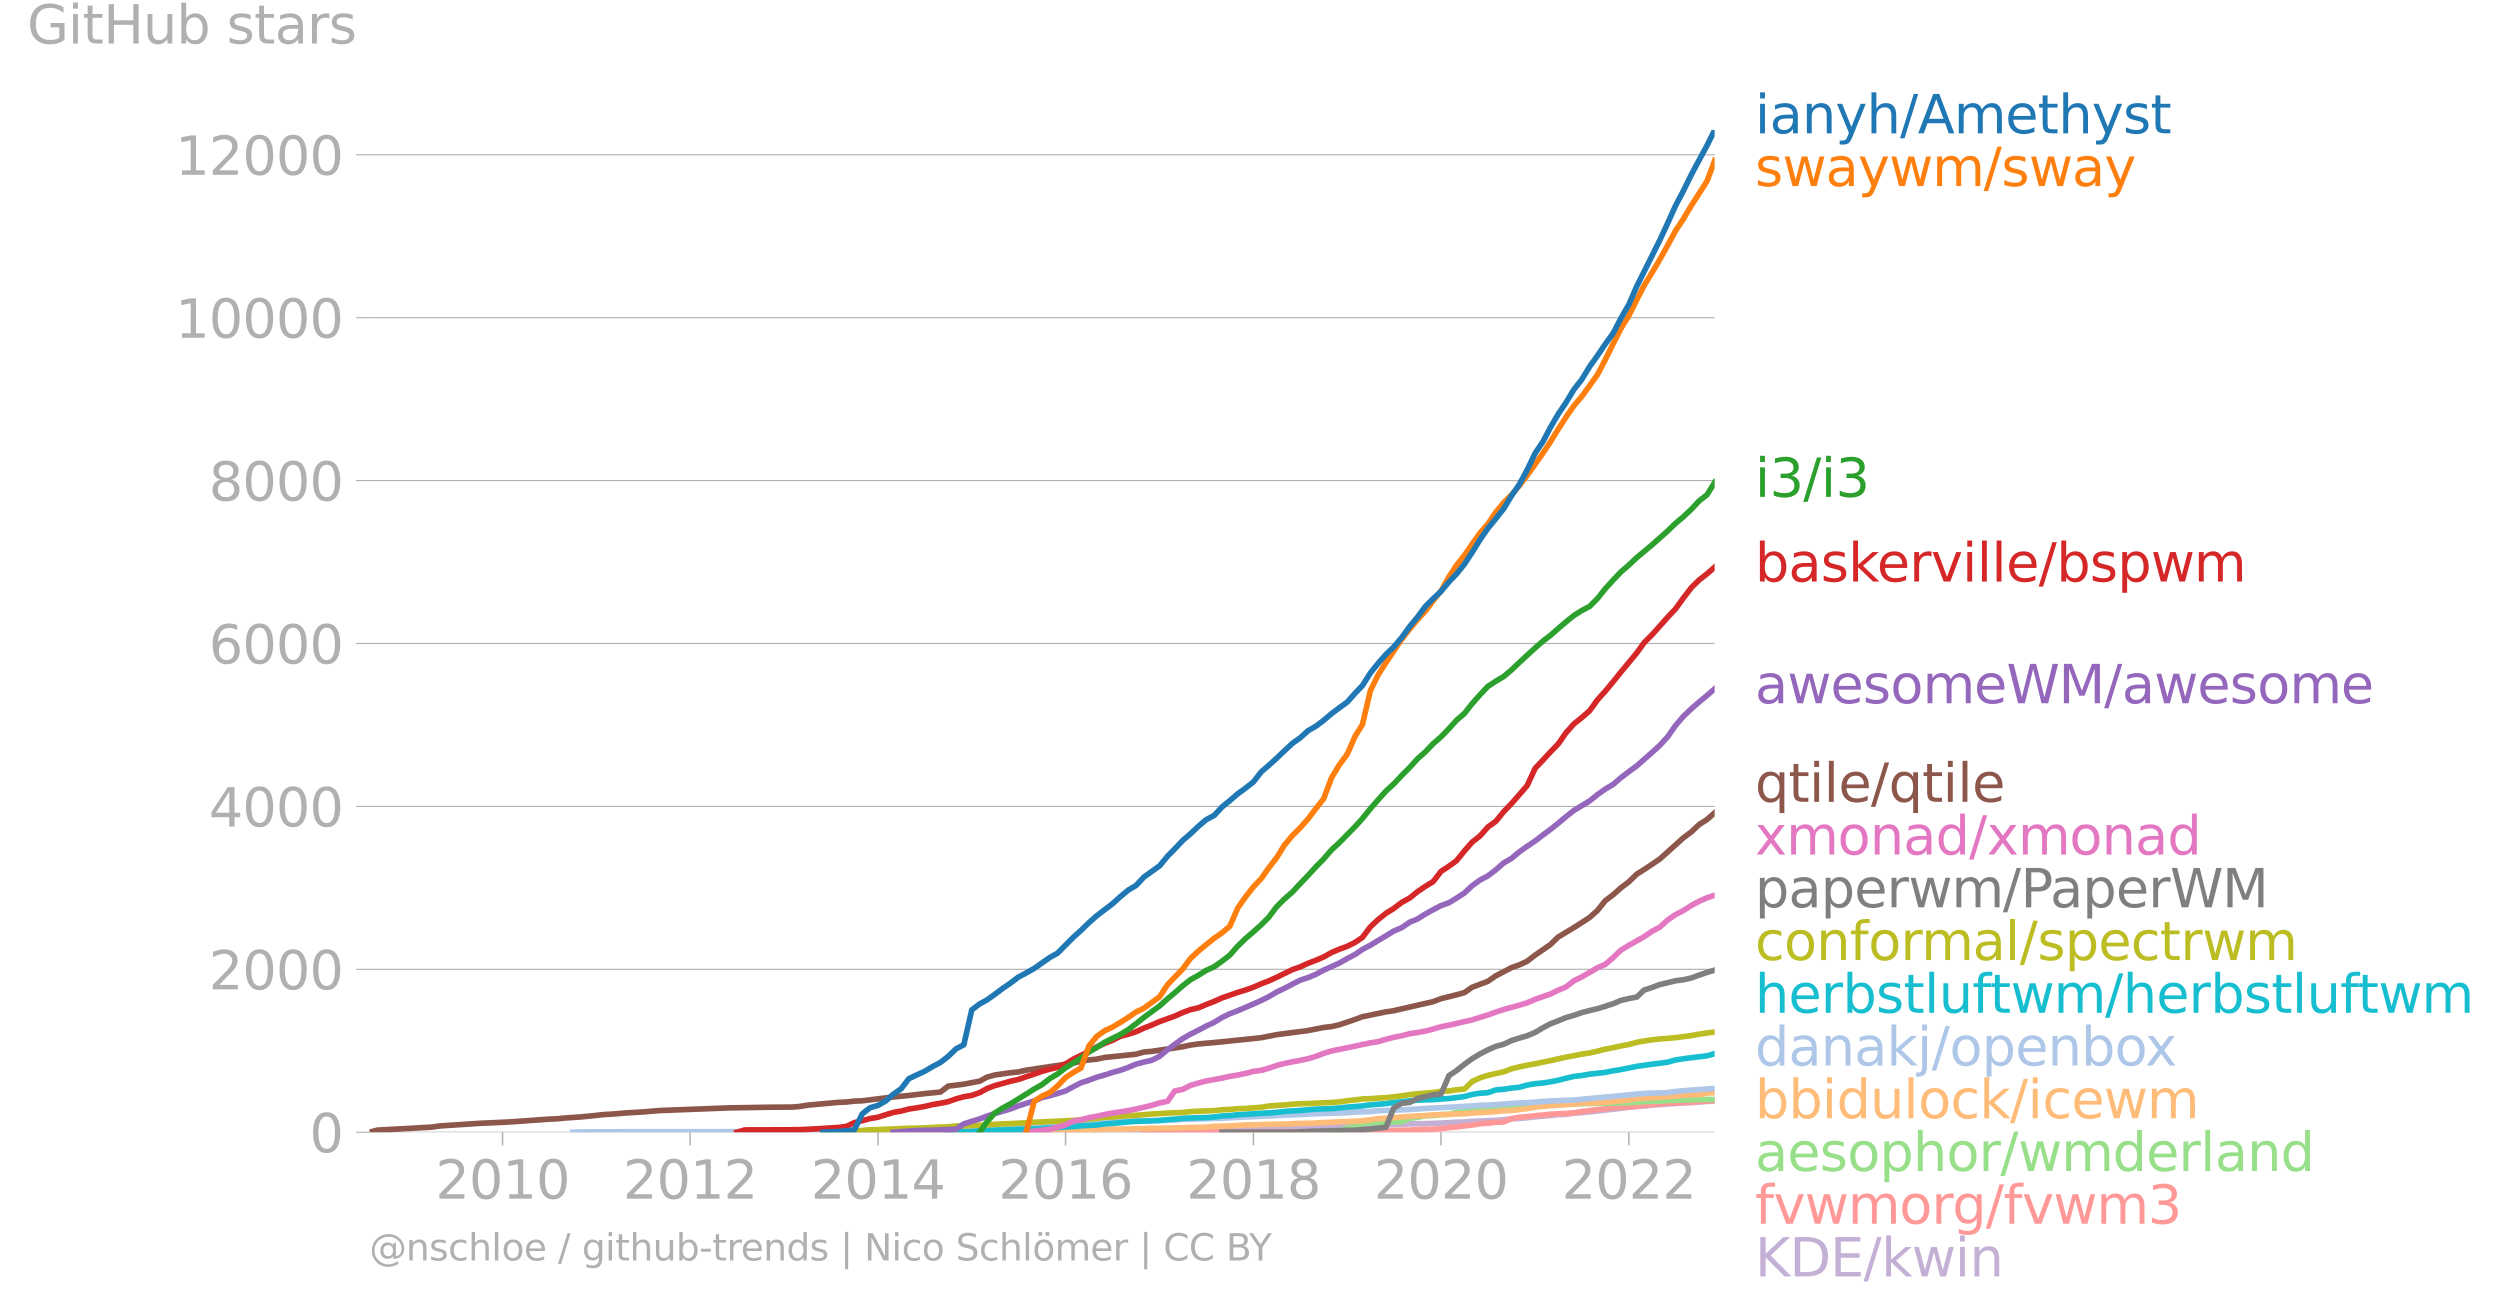 <svg xmlns="http://www.w3.org/2000/svg" xmlns:xlink="http://www.w3.org/1999/xlink" width="884.915" height="465.302" viewBox="0 0 663.686 348.976"><defs><style>*{stroke-linejoin:round;stroke-linecap:butt}</style></defs><g id="figure_1"><path id="patch_1" d="M0 348.976h663.686V0H0v348.976z" style="fill:none"/><g id="axes_1"><path id="patch_2" d="M98.073 300.58h357.12V34.47H98.073V300.58z" style="fill:none"/><g id="matplotlib.axis_1"><g id="xtick_1"><g id="line2d_1"><defs><path id="mfdb8345c68" d="M0 0v3.5" style="stroke:#b0b0b0;stroke-width:.4"/></defs><use xlink:href="#mfdb8345c68" x="133.41" y="300.581" style="fill:#b0b0b0;stroke:#b0b0b0;stroke-width:.4"/></g><g id="text_1" style="fill:#b0b0b0" transform="matrix(.14 0 0 -.14 115.595 318.219)"><defs><path id="DejaVuSans-32" d="M1228 531h2203V0H469v531q359 372 979 998 621 627 780 809 303 340 423 576 121 236 121 464 0 372-261 606-261 235-680 235-297 0-627-103-329-103-704-313v638q381 153 712 231 332 78 607 78 725 0 1156-363 431-362 431-968 0-288-108-546-107-257-392-607-78-91-497-524-418-433-1181-1211z" transform="scale(.016)"/><path id="DejaVuSans-30" d="M2034 4250q-487 0-733-480-245-479-245-1442 0-959 245-1439 246-480 733-480 491 0 736 480 246 480 246 1439 0 963-246 1442-245 480-736 480zm0 500q785 0 1199-621 414-620 414-1801 0-1178-414-1799Q2819-91 2034-91q-784 0-1198 620-414 621-414 1799 0 1181 414 1801 414 621 1198 621z" transform="scale(.016)"/><path id="DejaVuSans-31" d="M794 531h1031v3560L703 3866v575l1116 225h631V531h1031V0H794v531z" transform="scale(.016)"/></defs><use xlink:href="#DejaVuSans-32"/><use xlink:href="#DejaVuSans-30" x="63.623"/><use xlink:href="#DejaVuSans-31" x="127.246"/><use xlink:href="#DejaVuSans-30" x="190.869"/></g></g><g id="xtick_2"><use xlink:href="#mfdb8345c68" id="line2d_2" x="183.209" y="300.581" style="fill:#b0b0b0;stroke:#b0b0b0;stroke-width:.4"/><g id="text_2" style="fill:#b0b0b0" transform="matrix(.14 0 0 -.14 165.394 318.219)"><use xlink:href="#DejaVuSans-32"/><use xlink:href="#DejaVuSans-30" x="63.623"/><use xlink:href="#DejaVuSans-31" x="127.246"/><use xlink:href="#DejaVuSans-32" x="190.869"/></g></g><g id="xtick_3"><use xlink:href="#mfdb8345c68" id="line2d_3" x="233.076" y="300.581" style="fill:#b0b0b0;stroke:#b0b0b0;stroke-width:.4"/><g id="text_3" style="fill:#b0b0b0" transform="matrix(.14 0 0 -.14 215.261 318.219)"><defs><path id="DejaVuSans-34" d="M2419 4116 825 1625h1594v2491zm-166 550h794V1625h666v-525h-666V0h-628v1100H313v609l1940 2957z" transform="scale(.016)"/></defs><use xlink:href="#DejaVuSans-32"/><use xlink:href="#DejaVuSans-30" x="63.623"/><use xlink:href="#DejaVuSans-31" x="127.246"/><use xlink:href="#DejaVuSans-34" x="190.869"/></g></g><g id="xtick_4"><use xlink:href="#mfdb8345c68" id="line2d_4" x="282.875" y="300.581" style="fill:#b0b0b0;stroke:#b0b0b0;stroke-width:.4"/><g id="text_4" style="fill:#b0b0b0" transform="matrix(.14 0 0 -.14 265.06 318.219)"><defs><path id="DejaVuSans-36" d="M2113 2584q-425 0-674-291-248-290-248-796 0-503 248-796 249-292 674-292t673 292q248 293 248 796 0 506-248 796-248 291-673 291zm1253 1979v-575q-238 112-480 171-242 60-480 60-625 0-955-422-329-422-376-1275 184 272 462 417 279 145 613 145 703 0 1111-427 408-426 408-1160 0-719-425-1154Q2819-91 2113-91q-810 0-1238 620-428 621-428 1799 0 1106 525 1764t1409 658q238 0 480-47t505-140z" transform="scale(.016)"/></defs><use xlink:href="#DejaVuSans-32"/><use xlink:href="#DejaVuSans-30" x="63.623"/><use xlink:href="#DejaVuSans-31" x="127.246"/><use xlink:href="#DejaVuSans-36" x="190.869"/></g></g><g id="xtick_5"><use xlink:href="#mfdb8345c68" id="line2d_5" x="332.742" y="300.581" style="fill:#b0b0b0;stroke:#b0b0b0;stroke-width:.4"/><g id="text_5" style="fill:#b0b0b0" transform="matrix(.14 0 0 -.14 314.927 318.219)"><defs><path id="DejaVuSans-38" d="M2034 2216q-450 0-708-241-257-241-257-662 0-422 257-663 258-241 708-241t709 242q260 243 260 662 0 421-258 662-257 241-711 241zm-631 268q-406 100-633 378-226 279-226 679 0 559 398 884 399 325 1092 325 697 0 1094-325t397-884q0-400-227-679-226-278-629-378 456-106 710-416 255-309 255-755 0-679-414-1042Q2806-91 2034-91q-771 0-1186 362-414 363-414 1042 0 446 256 755 257 310 713 416zm-231 997q0-362 226-565 227-203 636-203 407 0 636 203 230 203 230 565 0 363-230 566-229 203-636 203-409 0-636-203-226-203-226-566z" transform="scale(.016)"/></defs><use xlink:href="#DejaVuSans-32"/><use xlink:href="#DejaVuSans-30" x="63.623"/><use xlink:href="#DejaVuSans-31" x="127.246"/><use xlink:href="#DejaVuSans-38" x="190.869"/></g></g><g id="xtick_6"><use xlink:href="#mfdb8345c68" id="line2d_6" x="382.541" y="300.581" style="fill:#b0b0b0;stroke:#b0b0b0;stroke-width:.4"/><g id="text_6" style="fill:#b0b0b0" transform="matrix(.14 0 0 -.14 364.726 318.219)"><use xlink:href="#DejaVuSans-32"/><use xlink:href="#DejaVuSans-30" x="63.623"/><use xlink:href="#DejaVuSans-32" x="127.246"/><use xlink:href="#DejaVuSans-30" x="190.869"/></g></g><g id="xtick_7"><use xlink:href="#mfdb8345c68" id="line2d_7" x="432.408" y="300.581" style="fill:#b0b0b0;stroke:#b0b0b0;stroke-width:.4"/><g id="text_7" style="fill:#b0b0b0" transform="matrix(.14 0 0 -.14 414.593 318.219)"><use xlink:href="#DejaVuSans-32"/><use xlink:href="#DejaVuSans-30" x="63.623"/><use xlink:href="#DejaVuSans-32" x="127.246"/><use xlink:href="#DejaVuSans-32" x="190.869"/></g></g></g><g id="matplotlib.axis_2"><g id="ytick_1"><path id="line2d_8" d="M98.073 300.58h357.12" clip-path="url(#p4ba2cb7c71)" style="fill:none;stroke:#b0b0b0;stroke-width:.3;stroke-linecap:square"/><g id="line2d_9"><defs><path id="mc539705d83" d="M0 0h-3.5" style="stroke:#b0b0b0;stroke-width:.3"/></defs><use xlink:href="#mc539705d83" x="98.073" y="300.581" style="fill:#b0b0b0;stroke:#b0b0b0;stroke-width:.3"/></g><use xlink:href="#DejaVuSans-30" id="text_8" style="fill:#b0b0b0" transform="matrix(.14 0 0 -.14 82.166 305.9)"/></g><g id="ytick_2"><path id="line2d_10" d="M98.073 257.332h357.12" clip-path="url(#p4ba2cb7c71)" style="fill:none;stroke:#b0b0b0;stroke-width:.3;stroke-linecap:square"/><use xlink:href="#mc539705d83" id="line2d_11" x="98.073" y="257.332" style="fill:#b0b0b0;stroke:#b0b0b0;stroke-width:.3"/><g id="text_9" style="fill:#b0b0b0" transform="matrix(.14 0 0 -.14 55.443 262.65)"><use xlink:href="#DejaVuSans-32"/><use xlink:href="#DejaVuSans-30" x="63.623"/><use xlink:href="#DejaVuSans-30" x="127.246"/><use xlink:href="#DejaVuSans-30" x="190.869"/></g></g><g id="ytick_3"><path id="line2d_12" d="M98.073 214.082h357.12" clip-path="url(#p4ba2cb7c71)" style="fill:none;stroke:#b0b0b0;stroke-width:.3;stroke-linecap:square"/><use xlink:href="#mc539705d83" id="line2d_13" x="98.073" y="214.082" style="fill:#b0b0b0;stroke:#b0b0b0;stroke-width:.3"/><g id="text_10" style="fill:#b0b0b0" transform="matrix(.14 0 0 -.14 55.443 219.401)"><use xlink:href="#DejaVuSans-34"/><use xlink:href="#DejaVuSans-30" x="63.623"/><use xlink:href="#DejaVuSans-30" x="127.246"/><use xlink:href="#DejaVuSans-30" x="190.869"/></g></g><g id="ytick_4"><path id="line2d_14" d="M98.073 170.833h357.12" clip-path="url(#p4ba2cb7c71)" style="fill:none;stroke:#b0b0b0;stroke-width:.3;stroke-linecap:square"/><use xlink:href="#mc539705d83" id="line2d_15" x="98.073" y="170.833" style="fill:#b0b0b0;stroke:#b0b0b0;stroke-width:.3"/><g id="text_11" style="fill:#b0b0b0" transform="matrix(.14 0 0 -.14 55.443 176.152)"><use xlink:href="#DejaVuSans-36"/><use xlink:href="#DejaVuSans-30" x="63.623"/><use xlink:href="#DejaVuSans-30" x="127.246"/><use xlink:href="#DejaVuSans-30" x="190.869"/></g></g><g id="ytick_5"><path id="line2d_16" d="M98.073 127.584h357.12" clip-path="url(#p4ba2cb7c71)" style="fill:none;stroke:#b0b0b0;stroke-width:.3;stroke-linecap:square"/><use xlink:href="#mc539705d83" id="line2d_17" x="98.073" y="127.584" style="fill:#b0b0b0;stroke:#b0b0b0;stroke-width:.3"/><g id="text_12" style="fill:#b0b0b0" transform="matrix(.14 0 0 -.14 55.443 132.903)"><use xlink:href="#DejaVuSans-38"/><use xlink:href="#DejaVuSans-30" x="63.623"/><use xlink:href="#DejaVuSans-30" x="127.246"/><use xlink:href="#DejaVuSans-30" x="190.869"/></g></g><g id="ytick_6"><path id="line2d_18" d="M98.073 84.335h357.12" clip-path="url(#p4ba2cb7c71)" style="fill:none;stroke:#b0b0b0;stroke-width:.3;stroke-linecap:square"/><use xlink:href="#mc539705d83" id="line2d_19" x="98.073" y="84.335" style="fill:#b0b0b0;stroke:#b0b0b0;stroke-width:.3"/><g id="text_13" style="fill:#b0b0b0" transform="matrix(.14 0 0 -.14 46.536 89.654)"><use xlink:href="#DejaVuSans-31"/><use xlink:href="#DejaVuSans-30" x="63.623"/><use xlink:href="#DejaVuSans-30" x="127.246"/><use xlink:href="#DejaVuSans-30" x="190.869"/><use xlink:href="#DejaVuSans-30" x="254.492"/></g></g><g id="ytick_7"><path id="line2d_20" d="M98.073 41.086h357.12" clip-path="url(#p4ba2cb7c71)" style="fill:none;stroke:#b0b0b0;stroke-width:.3;stroke-linecap:square"/><use xlink:href="#mc539705d83" id="line2d_21" x="98.073" y="41.086" style="fill:#b0b0b0;stroke:#b0b0b0;stroke-width:.3"/><g id="text_14" style="fill:#b0b0b0" transform="matrix(.14 0 0 -.14 46.536 46.405)"><use xlink:href="#DejaVuSans-31"/><use xlink:href="#DejaVuSans-32" x="63.623"/><use xlink:href="#DejaVuSans-30" x="127.246"/><use xlink:href="#DejaVuSans-30" x="190.869"/><use xlink:href="#DejaVuSans-30" x="254.492"/></g></g><g id="text_15" style="fill:#b0b0b0" transform="matrix(.14 0 0 -.14 7.2 11.563)"><defs><path id="DejaVuSans-47" d="M3809 666v1253H2778v519h1656V434q-365-259-806-392-440-133-940-133-1094 0-1712 639-617 640-617 1780 0 1144 617 1783 618 639 1712 639 456 0 867-113 411-112 758-331v-672q-350 297-744 447t-828 150q-857 0-1287-478-429-478-429-1425 0-944 429-1422 430-478 1287-478 334 0 596 58 263 58 472 180z" transform="scale(.016)"/><path id="DejaVuSans-69" d="M603 3500h575V0H603v3500zm0 1363h575v-729H603v729z" transform="scale(.016)"/><path id="DejaVuSans-74" d="M1172 4494v-994h1184v-447H1172V1153q0-428 117-550t477-122h590V0h-590q-666 0-919 248-253 249-253 905v1900H172v447h422v994h578z" transform="scale(.016)"/><path id="DejaVuSans-48" d="M628 4666h631V2753h2294v1913h631V0h-631v2222H1259V0H628v4666z" transform="scale(.016)"/><path id="DejaVuSans-75" d="M544 1381v2119h575V1403q0-497 193-746 194-248 582-248 465 0 735 297 271 297 271 810v1984h575V0h-575v538q-209-319-486-474-276-155-642-155-603 0-916 375-312 375-312 1097zm1447 2203z" transform="scale(.016)"/><path id="DejaVuSans-62" d="M3116 1747q0 634-261 995t-717 361q-457 0-718-361t-261-995q0-634 261-995t718-361q456 0 717 361t261 995zM1159 2969q182 312 458 463 277 152 661 152 638 0 1036-506 399-506 399-1331T3314 415Q2916-91 2278-91q-384 0-661 152-276 152-458 464V0H581v4863h578V2969z" transform="scale(.016)"/><path id="DejaVuSans-73" d="M2834 3397v-544q-243 125-506 187-262 63-544 63-428 0-642-131t-214-394q0-200 153-314t616-217l197-44q612-131 870-370t258-667q0-488-386-773Q2250-91 1575-91q-281 0-586 55T347 128v594q319-166 628-249 309-82 613-82 406 0 624 139 219 139 219 392 0 234-158 359-157 125-692 241l-200 47q-534 112-772 345-237 233-237 639 0 494 350 762 350 269 994 269 318 0 599-47 282-46 519-140z" transform="scale(.016)"/><path id="DejaVuSans-61" d="M2194 1759q-697 0-966-159t-269-544q0-306 202-486 202-179 548-179 479 0 768 339t289 901v128h-572zm1147 238V0h-575v531q-197-318-491-470T1556-91q-537 0-855 302-317 302-317 808 0 590 395 890 396 300 1180 300h807v57q0 397-261 614t-733 217q-300 0-585-72-284-72-546-216v532q315 122 612 182 297 61 578 61 760 0 1135-394 375-393 375-1193z" transform="scale(.016)"/><path id="DejaVuSans-72" d="M2631 2963q-97 56-211 82-114 27-251 27-488 0-749-317t-261-911V0H581v3500h578v-544q182 319 472 473 291 155 707 155 59 0 131-8 72-7 159-23l3-590z" transform="scale(.016)"/></defs><use xlink:href="#DejaVuSans-47"/><use xlink:href="#DejaVuSans-69" x="77.49"/><use xlink:href="#DejaVuSans-74" x="105.273"/><use xlink:href="#DejaVuSans-48" x="144.482"/><use xlink:href="#DejaVuSans-75" x="219.678"/><use xlink:href="#DejaVuSans-62" x="283.057"/><use xlink:href="#DejaVuSans-20" x="346.533"/><use xlink:href="#DejaVuSans-73" x="378.32"/><use xlink:href="#DejaVuSans-74" x="430.42"/><use xlink:href="#DejaVuSans-61" x="469.629"/><use xlink:href="#DejaVuSans-72" x="530.908"/><use xlink:href="#DejaVuSans-73" x="572.021"/></g></g><path id="line2d_22" d="m274.552 300.58 2.047-.086 2.115-.086 2.046-.022h2.115l2.115-.043 1.978-.022h2.115l2.046-.043h2.115l2.047-.022h2.114l2.115-.021h2.047l2.114-.043 2.047-.022 2.115-.022 2.115-.043h1.91l2.114-.022 2.047-.021 2.115-.043 2.046-.065h2.115l2.115-.022 2.046-.043 2.115-.065 2.046-.043 2.115-.022 2.115-.043 1.91-.087 2.115-.108 2.046-.021h2.115l2.047-.022 2.114-.022 2.115-.13 2.047-.13 2.114-.042 2.047-.087 2.115-.022 2.114-.043 1.91-.13 2.115-.064 2.047-.109 2.115-.064 2.046-.087 2.115-.086 2.115-.109 2.046-.043 2.115-.021 2.046-.065 2.115-.087 2.115-.108 1.978-.13 2.115-.043 2.047-.173 2.114-.065 2.047-.108 2.115-.086 2.114-.173 2.047-.217 2.115-.13 2.046-.194 2.115-.238 2.115-.173 1.91-.173 2.115-.238 2.046-.086 2.115-.26 2.046-.173 2.115-.194 2.115-.238 2.046-.238 2.115-.238 2.047-.238 2.114-.26 2.115-.237 1.91-.108 2.115-.238 2.047-.152 2.114-.13 2.047-.15 2.115-.13 2.114-.087 2.047-.173 2.115-.173 2.046-.043" clip-path="url(#p4ba2cb7c71)" style="fill:none;stroke:#c5b0d5;stroke-width:1.5;stroke-linecap:square"/><path id="line2d_23" d="m303.681 300.58 2.047-.02h2.115l2.115-.022h8.186l2.046-.022h6.276l2.115-.043h4.161l2.115-.022 1.91-.022H347.204l2.115-.043h2.047l2.114-.043h2.047l2.115-.022h2.114l1.91-.043 2.115-.022 2.047-.043 2.115-.065 2.046-.043 2.115-.065 2.115-.043 2.046-.13 2.115-.065 2.046-.021 2.115-.152 2.115-.28 1.978-.152 2.115-.303 2.047-.216 2.114-.346 2.047-.152 2.115-.237 2.114-.087 2.047-.887 2.115-.367 2.046-.152 2.115-.237 2.115-.217 1.91-.194 2.115-.108 2.046-.109 2.115-.15 2.046-.347 2.115-.26 2.115-.259 2.046-.194 2.115-.303 2.047-.13 2.114-.086 2.115-.195 1.91-.26 2.115-.173 2.047-.151 2.114-.151 2.047-.108 2.115-.109 2.114-.15 2.047-.11 2.115-.15 2.046-.109" clip-path="url(#p4ba2cb7c71)" style="fill:none;stroke:#ff9896;stroke-width:1.5;stroke-linecap:square"/><path id="line2d_24" d="m353.48 300.58 2.047-.107 2.115-1.017 2.114-.302 1.91-.844 2.115-.216 2.047-.13 2.115-.086 2.046-.044 2.115-.021 2.115-.908 2.046-.26 2.115-.454 2.046-.022 2.115-.28 2.115-.044 1.978-.606 2.115-.237 2.047-.173 2.114-.13 2.047-.26 2.115-.216 2.114-.216 2.047-.043 2.115-.065 2.046-.152 2.115-.151 2.115-.086 1.91-.109 2.115-.13 2.046-.13 2.115-.107 2.046-.043 2.115-.022 2.115-.065 2.046-.022 2.115-.086 2.047-.022 2.114-.086 2.115-.087 1.91-.173 2.115-.043 2.047-.043 2.114-.195 2.047-.065 2.115-.065 2.114-.021 2.047-.108h2.115l2.046-.022" clip-path="url(#p4ba2cb7c71)" style="fill:none;stroke:#98df8a;stroke-width:1.5;stroke-linecap:square"/><g id="text_16" style="fill:#1f77b4" transform="matrix(.14 0 0 -.14 465.907 35.397)"><defs><path id="DejaVuSans-6e" d="M3513 2113V0h-575v2094q0 497-194 743-194 247-581 247-466 0-735-297-269-296-269-809V0H581v3500h578v-544q207 316 486 472 280 156 646 156 603 0 912-373 310-373 310-1098z" transform="scale(.016)"/><path id="DejaVuSans-79" d="M2059-325q-243-625-475-815-231-191-618-191H506v481h338q237 0 368 113 132 112 291 531l103 262L191 3500h609L1894 763l1094 2737h609L2059-325z" transform="scale(.016)"/><path id="DejaVuSans-68" d="M3513 2113V0h-575v2094q0 497-194 743-194 247-581 247-466 0-735-297-269-296-269-809V0H581v4863h578V2956q207 316 486 472 280 156 646 156 603 0 912-373 310-373 310-1098z" transform="scale(.016)"/><path id="DejaVuSans-2f" d="M1625 4666h531L531-594H0l1625 5260z" transform="scale(.016)"/><path id="DejaVuSans-41" d="m2188 4044-857-2322h1716l-859 2322zm-357 622h716L4325 0h-656l-425 1197H1141L716 0H50l1781 4666z" transform="scale(.016)"/><path id="DejaVuSans-6d" d="M3328 2828q216 388 516 572t706 184q547 0 844-383 297-382 297-1088V0h-578v2094q0 503-179 746-178 244-543 244-447 0-707-297-259-296-259-809V0h-578v2094q0 506-178 748t-550 242q-441 0-701-298-259-298-259-808V0H581v3500h578v-544q197 322 472 475t653 153q382 0 649-194 267-193 395-562z" transform="scale(.016)"/><path id="DejaVuSans-65" d="M3597 1894v-281H953q38-594 358-905t892-311q331 0 642 81t618 244V178Q3153 47 2828-22t-659-69q-838 0-1327 487-489 488-489 1320 0 859 464 1363 464 505 1252 505 706 0 1117-455 411-454 411-1235zm-575 169q-6 471-264 752-258 282-683 282-481 0-770-272t-333-766l2050 4z" transform="scale(.016)"/></defs><use xlink:href="#DejaVuSans-69"/><use xlink:href="#DejaVuSans-61" x="27.783"/><use xlink:href="#DejaVuSans-6e" x="89.063"/><use xlink:href="#DejaVuSans-79" x="152.441"/><use xlink:href="#DejaVuSans-68" x="211.621"/><use xlink:href="#DejaVuSans-2f" x="275"/><use xlink:href="#DejaVuSans-41" x="308.691"/><use xlink:href="#DejaVuSans-6d" x="377.1"/><use xlink:href="#DejaVuSans-65" x="474.512"/><use xlink:href="#DejaVuSans-74" x="536.035"/><use xlink:href="#DejaVuSans-68" x="575.244"/><use xlink:href="#DejaVuSans-79" x="638.623"/><use xlink:href="#DejaVuSans-73" x="697.803"/><use xlink:href="#DejaVuSans-74" x="749.902"/></g><g id="text_17" style="fill:#ff7f0e" transform="matrix(.14 0 0 -.14 465.907 49.397)"><defs><path id="DejaVuSans-77" d="M269 3500h575l719-2731 715 2731h678l719-2731 716 2731h575L4050 0h-678l-753 2869L1863 0h-679L269 3500z" transform="scale(.016)"/></defs><use xlink:href="#DejaVuSans-73"/><use xlink:href="#DejaVuSans-77" x="52.1"/><use xlink:href="#DejaVuSans-61" x="133.887"/><use xlink:href="#DejaVuSans-79" x="195.166"/><use xlink:href="#DejaVuSans-77" x="254.346"/><use xlink:href="#DejaVuSans-6d" x="336.133"/><use xlink:href="#DejaVuSans-2f" x="433.545"/><use xlink:href="#DejaVuSans-73" x="467.236"/><use xlink:href="#DejaVuSans-77" x="519.336"/><use xlink:href="#DejaVuSans-61" x="601.123"/><use xlink:href="#DejaVuSans-79" x="662.402"/></g><g id="text_18" style="fill:#2ca02c" transform="matrix(.14 0 0 -.14 465.907 131.901)"><defs><path id="DejaVuSans-33" d="M2597 2516q453-97 707-404 255-306 255-756 0-690-475-1069Q2609-91 1734-91q-293 0-604 58T488 141v609q262-153 574-231 313-78 654-78 593 0 904 234t311 681q0 413-289 645-289 233-804 233h-544v519h569q465 0 712 186t247 536q0 359-255 551-254 193-729 193-260 0-557-57-297-56-653-174v562q360 100 674 150t592 50q719 0 1137-327 419-326 419-882 0-388-222-655t-631-370z" transform="scale(.016)"/></defs><use xlink:href="#DejaVuSans-69"/><use xlink:href="#DejaVuSans-33" x="27.783"/><use xlink:href="#DejaVuSans-2f" x="91.406"/><use xlink:href="#DejaVuSans-69" x="125.098"/><use xlink:href="#DejaVuSans-33" x="152.881"/></g><g id="text_19" style="fill:#d62728" transform="matrix(.14 0 0 -.14 465.907 154.391)"><defs><path id="DejaVuSans-6b" d="M581 4863h578V1991l1716 1509h734L1753 1863 3688 0h-750L1159 1709V0H581v4863z" transform="scale(.016)"/><path id="DejaVuSans-76" d="M191 3500h609L1894 563l1094 2937h609L2284 0h-781L191 3500z" transform="scale(.016)"/><path id="DejaVuSans-6c" d="M603 4863h575V0H603v4863z" transform="scale(.016)"/><path id="DejaVuSans-70" d="M1159 525v-1856H581v4831h578v-531q182 312 458 463 277 152 661 152 638 0 1036-506 399-506 399-1331T3314 415Q2916-91 2278-91q-384 0-661 152-276 152-458 464zm1957 1222q0 634-261 995t-717 361q-457 0-718-361t-261-995q0-634 261-995t718-361q456 0 717 361t261 995z" transform="scale(.016)"/></defs><use xlink:href="#DejaVuSans-62"/><use xlink:href="#DejaVuSans-61" x="63.477"/><use xlink:href="#DejaVuSans-73" x="124.756"/><use xlink:href="#DejaVuSans-6b" x="176.855"/><use xlink:href="#DejaVuSans-65" x="231.141"/><use xlink:href="#DejaVuSans-72" x="292.664"/><use xlink:href="#DejaVuSans-76" x="333.777"/><use xlink:href="#DejaVuSans-69" x="392.957"/><use xlink:href="#DejaVuSans-6c" x="420.74"/><use xlink:href="#DejaVuSans-6c" x="448.523"/><use xlink:href="#DejaVuSans-65" x="476.307"/><use xlink:href="#DejaVuSans-2f" x="537.83"/><use xlink:href="#DejaVuSans-62" x="571.521"/><use xlink:href="#DejaVuSans-73" x="634.998"/><use xlink:href="#DejaVuSans-70" x="687.098"/><use xlink:href="#DejaVuSans-77" x="750.574"/><use xlink:href="#DejaVuSans-6d" x="832.361"/></g><g id="text_20" style="fill:#9467bd" transform="matrix(.14 0 0 -.14 465.907 186.698)"><defs><path id="DejaVuSans-6f" d="M1959 3097q-462 0-731-361t-269-989q0-628 267-989 268-361 733-361 460 0 728 362 269 363 269 988 0 622-269 986-268 364-728 364zm0 487q750 0 1178-488 429-487 429-1349 0-859-429-1349Q2709-91 1959-91q-753 0-1180 489-426 490-426 1349 0 862 426 1349 427 488 1180 488z" transform="scale(.016)"/><path id="DejaVuSans-57" d="M213 4666h637l981-3944 978 3944h710l981-3944 978 3944h641L4947 0h-794l-984 4050L2175 0h-794L213 4666z" transform="scale(.016)"/><path id="DejaVuSans-4d" d="M628 4666h941l1190-3175 1197 3175h941V0h-616v4097L3078 897h-634L1241 4097V0H628v4666z" transform="scale(.016)"/></defs><use xlink:href="#DejaVuSans-61"/><use xlink:href="#DejaVuSans-77" x="61.279"/><use xlink:href="#DejaVuSans-65" x="143.066"/><use xlink:href="#DejaVuSans-73" x="204.59"/><use xlink:href="#DejaVuSans-6f" x="256.689"/><use xlink:href="#DejaVuSans-6d" x="317.871"/><use xlink:href="#DejaVuSans-65" x="415.283"/><use xlink:href="#DejaVuSans-57" x="476.807"/><use xlink:href="#DejaVuSans-4d" x="575.684"/><use xlink:href="#DejaVuSans-2f" x="661.963"/><use xlink:href="#DejaVuSans-61" x="695.654"/><use xlink:href="#DejaVuSans-77" x="756.934"/><use xlink:href="#DejaVuSans-65" x="838.721"/><use xlink:href="#DejaVuSans-73" x="900.244"/><use xlink:href="#DejaVuSans-6f" x="952.344"/><use xlink:href="#DejaVuSans-6d" x="1013.525"/><use xlink:href="#DejaVuSans-65" x="1110.938"/></g><g id="text_21" style="fill:#8c564b" transform="matrix(.14 0 0 -.14 465.907 212.865)"><defs><path id="DejaVuSans-71" d="M947 1747q0-634 261-995t717-361q456 0 718 361 263 361 263 995t-263 995q-262 361-718 361t-717-361q-261-361-261-995zM2906 525q-181-312-458-464-276-152-664-152-634 0-1033 506-398 507-398 1332t398 1331q399 506 1033 506 388 0 664-152 277-151 458-463v531h575v-4831h-575V525z" transform="scale(.016)"/></defs><use xlink:href="#DejaVuSans-71"/><use xlink:href="#DejaVuSans-74" x="63.477"/><use xlink:href="#DejaVuSans-69" x="102.686"/><use xlink:href="#DejaVuSans-6c" x="130.469"/><use xlink:href="#DejaVuSans-65" x="158.252"/><use xlink:href="#DejaVuSans-2f" x="219.775"/><use xlink:href="#DejaVuSans-71" x="253.467"/><use xlink:href="#DejaVuSans-74" x="316.943"/><use xlink:href="#DejaVuSans-69" x="356.152"/><use xlink:href="#DejaVuSans-6c" x="383.936"/><use xlink:href="#DejaVuSans-65" x="411.719"/></g><g id="text_22" style="fill:#e377c2" transform="matrix(.14 0 0 -.14 465.907 226.865)"><defs><path id="DejaVuSans-78" d="M3513 3500 2247 1797 3578 0h-678L1881 1375 863 0H184l1360 1831L300 3500h678l928-1247 928 1247h679z" transform="scale(.016)"/><path id="DejaVuSans-64" d="M2906 2969v1894h575V0h-575v525q-181-312-458-464-276-152-664-152-634 0-1033 506-398 507-398 1332t398 1331q399 506 1033 506 388 0 664-152 277-151 458-463zM947 1747q0-634 261-995t717-361q456 0 718 361 263 361 263 995t-263 995q-262 361-718 361t-717-361q-261-361-261-995z" transform="scale(.016)"/></defs><use xlink:href="#DejaVuSans-78"/><use xlink:href="#DejaVuSans-6d" x="59.18"/><use xlink:href="#DejaVuSans-6f" x="156.592"/><use xlink:href="#DejaVuSans-6e" x="217.773"/><use xlink:href="#DejaVuSans-61" x="281.152"/><use xlink:href="#DejaVuSans-64" x="342.432"/><use xlink:href="#DejaVuSans-2f" x="405.908"/><use xlink:href="#DejaVuSans-78" x="439.6"/><use xlink:href="#DejaVuSans-6d" x="498.779"/><use xlink:href="#DejaVuSans-6f" x="596.191"/><use xlink:href="#DejaVuSans-6e" x="657.373"/><use xlink:href="#DejaVuSans-61" x="720.752"/><use xlink:href="#DejaVuSans-64" x="782.031"/></g><g id="text_23" style="fill:#7f7f7f" transform="matrix(.14 0 0 -.14 465.907 240.865)"><defs><path id="DejaVuSans-50" d="M1259 4147V2394h794q441 0 681 228 241 228 241 650 0 419-241 647-240 228-681 228h-794zm-631 519h1425q785 0 1186-355 402-355 402-1039 0-691-402-1044-401-353-1186-353h-794V0H628v4666z" transform="scale(.016)"/></defs><use xlink:href="#DejaVuSans-70"/><use xlink:href="#DejaVuSans-61" x="63.477"/><use xlink:href="#DejaVuSans-70" x="124.756"/><use xlink:href="#DejaVuSans-65" x="188.232"/><use xlink:href="#DejaVuSans-72" x="249.756"/><use xlink:href="#DejaVuSans-77" x="290.869"/><use xlink:href="#DejaVuSans-6d" x="372.656"/><use xlink:href="#DejaVuSans-2f" x="470.068"/><use xlink:href="#DejaVuSans-50" x="503.76"/><use xlink:href="#DejaVuSans-61" x="559.563"/><use xlink:href="#DejaVuSans-70" x="620.842"/><use xlink:href="#DejaVuSans-65" x="684.318"/><use xlink:href="#DejaVuSans-72" x="745.842"/><use xlink:href="#DejaVuSans-57" x="786.955"/><use xlink:href="#DejaVuSans-4d" x="885.832"/></g><g id="text_24" style="fill:#bcbd22" transform="matrix(.14 0 0 -.14 465.907 254.865)"><defs><path id="DejaVuSans-63" d="M3122 3366v-538q-244 135-489 202t-495 67q-560 0-870-355-309-354-309-995t309-996q310-354 870-354 250 0 495 67t489 202V134Q2881 22 2623-34q-257-57-548-57-791 0-1257 497-465 497-465 1341 0 856 470 1346 471 491 1290 491 265 0 518-55 253-54 491-163z" transform="scale(.016)"/><path id="DejaVuSans-66" d="M2375 4863v-479h-550q-309 0-430-125-120-125-120-450v-309h947v-447h-947V0H697v3053H147v447h550v244q0 584 272 851 272 268 862 268h544z" transform="scale(.016)"/></defs><use xlink:href="#DejaVuSans-63"/><use xlink:href="#DejaVuSans-6f" x="54.98"/><use xlink:href="#DejaVuSans-6e" x="116.162"/><use xlink:href="#DejaVuSans-66" x="179.541"/><use xlink:href="#DejaVuSans-6f" x="214.746"/><use xlink:href="#DejaVuSans-72" x="275.928"/><use xlink:href="#DejaVuSans-6d" x="315.291"/><use xlink:href="#DejaVuSans-61" x="412.703"/><use xlink:href="#DejaVuSans-6c" x="473.982"/><use xlink:href="#DejaVuSans-2f" x="501.766"/><use xlink:href="#DejaVuSans-73" x="535.457"/><use xlink:href="#DejaVuSans-70" x="587.557"/><use xlink:href="#DejaVuSans-65" x="651.033"/><use xlink:href="#DejaVuSans-63" x="712.557"/><use xlink:href="#DejaVuSans-74" x="767.537"/><use xlink:href="#DejaVuSans-72" x="806.746"/><use xlink:href="#DejaVuSans-77" x="847.859"/><use xlink:href="#DejaVuSans-6d" x="929.646"/></g><g id="text_25" style="fill:#17becf" transform="matrix(.14 0 0 -.14 465.907 268.865)"><use xlink:href="#DejaVuSans-68"/><use xlink:href="#DejaVuSans-65" x="63.379"/><use xlink:href="#DejaVuSans-72" x="124.902"/><use xlink:href="#DejaVuSans-62" x="166.016"/><use xlink:href="#DejaVuSans-73" x="229.492"/><use xlink:href="#DejaVuSans-74" x="281.592"/><use xlink:href="#DejaVuSans-6c" x="320.801"/><use xlink:href="#DejaVuSans-75" x="348.584"/><use xlink:href="#DejaVuSans-66" x="411.963"/><use xlink:href="#DejaVuSans-74" x="445.418"/><use xlink:href="#DejaVuSans-77" x="484.627"/><use xlink:href="#DejaVuSans-6d" x="566.414"/><use xlink:href="#DejaVuSans-2f" x="663.826"/><use xlink:href="#DejaVuSans-68" x="697.518"/><use xlink:href="#DejaVuSans-65" x="760.896"/><use xlink:href="#DejaVuSans-72" x="822.42"/><use xlink:href="#DejaVuSans-62" x="863.533"/><use xlink:href="#DejaVuSans-73" x="927.01"/><use xlink:href="#DejaVuSans-74" x="979.109"/><use xlink:href="#DejaVuSans-6c" x="1018.318"/><use xlink:href="#DejaVuSans-75" x="1046.102"/><use xlink:href="#DejaVuSans-66" x="1109.48"/><use xlink:href="#DejaVuSans-74" x="1142.936"/><use xlink:href="#DejaVuSans-77" x="1182.145"/><use xlink:href="#DejaVuSans-6d" x="1263.932"/></g><g id="text_26" style="fill:#aec7e8" transform="matrix(.14 0 0 -.14 465.907 282.865)"><defs><path id="DejaVuSans-6a" d="M603 3500h575V-63q0-668-255-968-254-300-820-300h-219v487H38q328 0 446 152Q603-541 603-63v3563zm0 1363h575v-729H603v729z" transform="scale(.016)"/></defs><use xlink:href="#DejaVuSans-64"/><use xlink:href="#DejaVuSans-61" x="63.477"/><use xlink:href="#DejaVuSans-6e" x="124.756"/><use xlink:href="#DejaVuSans-61" x="188.135"/><use xlink:href="#DejaVuSans-6b" x="249.414"/><use xlink:href="#DejaVuSans-6a" x="307.324"/><use xlink:href="#DejaVuSans-2f" x="335.107"/><use xlink:href="#DejaVuSans-6f" x="368.799"/><use xlink:href="#DejaVuSans-70" x="429.98"/><use xlink:href="#DejaVuSans-65" x="493.457"/><use xlink:href="#DejaVuSans-6e" x="554.98"/><use xlink:href="#DejaVuSans-62" x="618.359"/><use xlink:href="#DejaVuSans-6f" x="681.836"/><use xlink:href="#DejaVuSans-78" x="739.893"/></g><g id="text_27" style="fill:#ffbb78" transform="matrix(.14 0 0 -.14 465.907 296.865)"><use xlink:href="#DejaVuSans-62"/><use xlink:href="#DejaVuSans-62" x="63.477"/><use xlink:href="#DejaVuSans-69" x="126.953"/><use xlink:href="#DejaVuSans-64" x="154.736"/><use xlink:href="#DejaVuSans-75" x="218.213"/><use xlink:href="#DejaVuSans-6c" x="281.592"/><use xlink:href="#DejaVuSans-6f" x="309.375"/><use xlink:href="#DejaVuSans-63" x="370.557"/><use xlink:href="#DejaVuSans-6b" x="425.537"/><use xlink:href="#DejaVuSans-2f" x="483.447"/><use xlink:href="#DejaVuSans-69" x="517.139"/><use xlink:href="#DejaVuSans-63" x="544.922"/><use xlink:href="#DejaVuSans-65" x="599.902"/><use xlink:href="#DejaVuSans-77" x="661.426"/><use xlink:href="#DejaVuSans-6d" x="743.213"/></g><g id="text_28" style="fill:#98df8a" transform="matrix(.14 0 0 -.14 465.907 310.865)"><use xlink:href="#DejaVuSans-61"/><use xlink:href="#DejaVuSans-65" x="61.279"/><use xlink:href="#DejaVuSans-73" x="122.803"/><use xlink:href="#DejaVuSans-6f" x="174.902"/><use xlink:href="#DejaVuSans-70" x="236.084"/><use xlink:href="#DejaVuSans-68" x="299.561"/><use xlink:href="#DejaVuSans-6f" x="362.939"/><use xlink:href="#DejaVuSans-72" x="424.121"/><use xlink:href="#DejaVuSans-2f" x="465.234"/><use xlink:href="#DejaVuSans-77" x="498.926"/><use xlink:href="#DejaVuSans-6d" x="580.713"/><use xlink:href="#DejaVuSans-64" x="678.125"/><use xlink:href="#DejaVuSans-65" x="741.602"/><use xlink:href="#DejaVuSans-72" x="803.125"/><use xlink:href="#DejaVuSans-6c" x="844.238"/><use xlink:href="#DejaVuSans-61" x="872.021"/><use xlink:href="#DejaVuSans-6e" x="933.301"/><use xlink:href="#DejaVuSans-64" x="996.68"/></g><g id="text_29" style="fill:#ff9896" transform="matrix(.14 0 0 -.14 465.907 324.865)"><defs><path id="DejaVuSans-67" d="M2906 1791q0 625-258 968-257 344-723 344-462 0-720-344-258-343-258-968 0-622 258-966t720-344q466 0 723 344 258 344 258 966zm575-1357q0-893-397-1329-396-436-1215-436-303 0-572 45t-522 139v559q253-137 500-202 247-66 503-66 566 0 847 295t281 892v285q-178-310-456-463T1784 0Q1141 0 747 490 353 981 353 1791q0 812 394 1302 394 491 1037 491 388 0 666-153t456-462v531h575V434z" transform="scale(.016)"/></defs><use xlink:href="#DejaVuSans-66"/><use xlink:href="#DejaVuSans-76" x="35.205"/><use xlink:href="#DejaVuSans-77" x="94.385"/><use xlink:href="#DejaVuSans-6d" x="176.172"/><use xlink:href="#DejaVuSans-6f" x="273.584"/><use xlink:href="#DejaVuSans-72" x="334.766"/><use xlink:href="#DejaVuSans-67" x="374.129"/><use xlink:href="#DejaVuSans-2f" x="437.605"/><use xlink:href="#DejaVuSans-66" x="471.297"/><use xlink:href="#DejaVuSans-76" x="506.502"/><use xlink:href="#DejaVuSans-77" x="565.682"/><use xlink:href="#DejaVuSans-6d" x="647.469"/><use xlink:href="#DejaVuSans-33" x="744.881"/></g><g id="text_30" style="fill:#c5b0d5" transform="matrix(.14 0 0 -.14 465.907 338.865)"><defs><path id="DejaVuSans-4b" d="M628 4666h631V2694l2094 1972h813L1850 2491 4331 0h-831L1259 2247V0H628v4666z" transform="scale(.016)"/><path id="DejaVuSans-44" d="M1259 4147V519h763q966 0 1414 437 448 438 448 1382 0 937-448 1373t-1414 436h-763zm-631 519h1297q1356 0 1990-564 635-564 635-1764 0-1207-638-1773Q3275 0 1925 0H628v4666z" transform="scale(.016)"/><path id="DejaVuSans-45" d="M628 4666h2950v-532H1259V2753h2222v-531H1259V531h2375V0H628v4666z" transform="scale(.016)"/></defs><use xlink:href="#DejaVuSans-4b"/><use xlink:href="#DejaVuSans-44" x="65.576"/><use xlink:href="#DejaVuSans-45" x="142.578"/><use xlink:href="#DejaVuSans-2f" x="205.762"/><use xlink:href="#DejaVuSans-6b" x="239.453"/><use xlink:href="#DejaVuSans-77" x="297.363"/><use xlink:href="#DejaVuSans-69" x="379.15"/><use xlink:href="#DejaVuSans-6e" x="406.934"/></g><g id="text_31" style="fill:#b0b0b0" transform="matrix(.097 0 0 -.097 98.073 334.617)"><defs><path id="DejaVuSans-40" d="M2381 1678q0-447 222-702 222-254 610-254 384 0 604 256 221 256 221 700 0 438-225 695-225 258-607 258-378 0-602-256-223-256-223-697zm1703-934q-187-241-429-355t-564-114q-538 0-874 389t-336 1014q0 625 337 1015 338 391 873 391 322 0 565-117 244-117 428-354v409h447V722q457 69 714 417 258 349 258 902 0 334-99 628-98 294-298 544-325 409-792 626t-1017 217q-384 0-738-102-353-101-653-301-490-319-767-836-276-517-276-1120 0-497 179-932 180-434 521-765 328-325 759-495 431-171 922-171 403 0 792 136t714 389l281-347q-390-303-851-464t-936-161q-578 0-1091 205-512 205-912 595Q841 78 631 592q-209 514-209 1105 0 569 212 1084 213 516 607 907 403 396 931 607t1119 211q662 0 1229-272 568-271 952-771 234-307 357-666 124-359 124-744 0-822-497-1297T4084 263v481z" transform="scale(.016)"/><path id="DejaVuSans-2d" d="M313 2009h1684v-512H313v512z" transform="scale(.016)"/><path id="DejaVuSans-7c" d="M1344 4891v-6400H813v6400h531z" transform="scale(.016)"/><path id="DejaVuSans-4e" d="M628 4666h850L3547 763v3903h612V0h-850L1241 3903V0H628v4666z" transform="scale(.016)"/><path id="DejaVuSans-53" d="M3425 4513v-616q-359 172-678 256-319 85-616 85-515 0-795-200t-280-569q0-310 186-468 186-157 705-254l381-78q706-135 1042-474t336-907q0-679-455-1029Q2797-91 1919-91q-331 0-705 75-373 75-773 222v650q384-215 753-325 369-109 725-109 540 0 834 212 294 213 294 607 0 343-211 537t-692 291l-385 75q-706 140-1022 440-315 300-315 835 0 619 436 975t1201 356q329 0 669-60 341-59 697-177z" transform="scale(.016)"/><path id="DejaVuSans-f6" d="M1959 3097q-462 0-731-361t-269-989q0-628 267-989 268-361 733-361 460 0 728 362 269 363 269 988 0 622-269 986-268 364-728 364zm0 487q750 0 1178-488 429-487 429-1349 0-859-429-1349Q2709-91 1959-91q-753 0-1180 489-426 490-426 1349 0 862 426 1349 427 488 1180 488zm295 1266h634v-631h-634v631zm-1222 0h634v-631h-634v631z" transform="scale(.016)"/><path id="DejaVuSans-43" d="M4122 4306v-665q-319 297-680 443-361 147-767 147-800 0-1225-489t-425-1414q0-922 425-1411t1225-489q406 0 767 147t680 444V359q-331-225-702-338-370-112-782-112-1060 0-1670 648-609 649-609 1771 0 1125 609 1773 610 649 1670 649 418 0 788-111 371-111 696-333z" transform="scale(.016)"/><path id="DejaVuSans-42" d="M1259 2228V519h1013q509 0 754 211 246 211 246 645 0 438-246 645-245 208-754 208H1259zm0 1919V2741h935q462 0 688 173 227 174 227 530 0 353-227 528-226 175-688 175h-935zm-631 519h1613q722 0 1112-300 391-300 391-853 0-429-200-682t-588-315q466-100 724-418 258-317 258-792 0-625-425-966Q3088 0 2303 0H628v4666z" transform="scale(.016)"/><path id="DejaVuSans-59" d="M-13 4666h679l1293-1919 1285 1919h678L2272 2222V0h-634v2222L-13 4666z" transform="scale(.016)"/></defs><use xlink:href="#DejaVuSans-40"/><use xlink:href="#DejaVuSans-6e" x="100"/><use xlink:href="#DejaVuSans-73" x="163.379"/><use xlink:href="#DejaVuSans-63" x="215.479"/><use xlink:href="#DejaVuSans-68" x="270.459"/><use xlink:href="#DejaVuSans-6c" x="333.838"/><use xlink:href="#DejaVuSans-6f" x="361.621"/><use xlink:href="#DejaVuSans-65" x="422.803"/><use xlink:href="#DejaVuSans-20" x="484.326"/><use xlink:href="#DejaVuSans-2f" x="516.113"/><use xlink:href="#DejaVuSans-20" x="549.805"/><use xlink:href="#DejaVuSans-67" x="581.592"/><use xlink:href="#DejaVuSans-69" x="645.068"/><use xlink:href="#DejaVuSans-74" x="672.852"/><use xlink:href="#DejaVuSans-68" x="712.061"/><use xlink:href="#DejaVuSans-75" x="775.439"/><use xlink:href="#DejaVuSans-62" x="838.818"/><use xlink:href="#DejaVuSans-2d" x="902.295"/><use xlink:href="#DejaVuSans-74" x="938.379"/><use xlink:href="#DejaVuSans-72" x="977.588"/><use xlink:href="#DejaVuSans-65" x="1016.451"/><use xlink:href="#DejaVuSans-6e" x="1077.975"/><use xlink:href="#DejaVuSans-64" x="1141.354"/><use xlink:href="#DejaVuSans-73" x="1204.83"/><use xlink:href="#DejaVuSans-20" x="1256.93"/><use xlink:href="#DejaVuSans-7c" x="1288.717"/><use xlink:href="#DejaVuSans-20" x="1322.408"/><use xlink:href="#DejaVuSans-4e" x="1354.195"/><use xlink:href="#DejaVuSans-69" x="1429"/><use xlink:href="#DejaVuSans-63" x="1456.783"/><use xlink:href="#DejaVuSans-6f" x="1511.764"/><use xlink:href="#DejaVuSans-20" x="1572.945"/><use xlink:href="#DejaVuSans-53" x="1604.732"/><use xlink:href="#DejaVuSans-63" x="1668.209"/><use xlink:href="#DejaVuSans-68" x="1723.189"/><use xlink:href="#DejaVuSans-6c" x="1786.568"/><use xlink:href="#DejaVuSans-f6" x="1814.352"/><use xlink:href="#DejaVuSans-6d" x="1875.533"/><use xlink:href="#DejaVuSans-65" x="1972.945"/><use xlink:href="#DejaVuSans-72" x="2034.469"/><use xlink:href="#DejaVuSans-20" x="2075.582"/><use xlink:href="#DejaVuSans-7c" x="2107.369"/><use xlink:href="#DejaVuSans-20" x="2141.061"/><use xlink:href="#DejaVuSans-43" x="2172.848"/><use xlink:href="#DejaVuSans-43" x="2242.672"/><use xlink:href="#DejaVuSans-20" x="2312.496"/><use xlink:href="#DejaVuSans-42" x="2344.283"/><use xlink:href="#DejaVuSans-59" x="2407.387"/></g><path id="line2d_25" d="m226.8 300.58 2.115-.02 2.046-.044 2.115-.022h8.186l2.115-.021 2.046-.022h4.23l2.047-.022 2.114-.021 2.047-.022h4.229l1.91-.021 2.115-.044 2.047-.021h4.161l2.115-.022 2.114-.022 2.047-.064 2.115-.022 2.046-.022 2.115-.173 2.115-.021 1.978-.065 2.115-.022 2.046-.043 2.115-.043 2.047-.022 2.114-.022 2.115-.021 2.047-.087 2.114-.021 2.047-.087h2.115l2.115-.043 1.91-.065 2.114-.022 2.047-.086 2.115-.043 2.046-.044 2.115-.216 2.115-.043 2.046-.065 2.115-.13 2.046-.13 2.115-.021 2.115-.087 1.91-.043 2.115-.043 2.046-.022 2.115-.108 2.047-.086 2.114-.022 2.115-.086 2.047-.13 2.114-.043 2.047-.152 2.115-.043 2.114-.108 1.91-.108 2.115-.281 2.047-.282 2.115-.13 2.046-.15 2.115-.174 2.115-.151 2.046-.108 2.115-.087 2.046-.216 2.115-.043 2.115-.087 1.978-.13 2.115-.043 2.047-.173 2.114-.151 2.047-.087 2.115-.15 2.114-.239 2.047-.043 2.115-.26 2.046-.237 2.115-.411 2.115-.216 1.91-.152 2.115-.151 2.046-.152 2.115-.108 2.046-.216 2.115-.086 2.115-.065 2.046-.13 2.115-.216 2.047-.195 2.114-.195 2.115-.367 1.91-.108 2.115-.13 2.047-.13 2.114-.151 2.047-.195 2.115-.173 2.114-.086 2.047-.065 2.115-.433 2.046-.108" clip-path="url(#p4ba2cb7c71)" style="fill:none;stroke:#ffbb78;stroke-width:1.5;stroke-linecap:square"/><path id="line2d_26" d="m152.033 300.58 4.162-.107 66.444-.087 12.552-.454 4.025-.151 6.207-.173 29.13-1.146 4.16-.065 2.047-.173 8.323-.281 16.645-.455 4.23-.086 4.024-.216 10.438-.325 4.161-.238 4.161-.173 16.577-.778 8.323-.26 2.114-.194 4.025-.108 2.047-.238 4.161-.151 4.23-.173 4.16-.282 8.255-.432 4.162-.238 2.114-.173 2.047-.043 8.39-.584 2.047-.043 6.14-.476 6.276-.238 18.623-1.752 6.276-.216 2.047-.303 4.23-.367 6.207-.454h0" clip-path="url(#p4ba2cb7c71)" style="fill:none;stroke:#aec7e8;stroke-width:1.5;stroke-linecap:square"/><path id="line2d_27" d="m251.7 300.58 2.114-.15h2.047l2.115-.044 2.114-.216 1.91-.043 2.115-.087 2.047-.065 2.114-.065 2.047-.086h2.115l2.114-.108 2.047-.152 2.115-.108 2.046-.13 2.115-.13 2.115-.129 1.978-.195 2.115-.108 2.046-.108 2.115-.28 2.047-.13 2.114-.195 2.115-.217 2.047-.15 2.114-.066 2.047-.065 2.115-.086 2.115-.238 1.91-.108 2.114-.238 2.047-.087 2.115-.064 2.046-.044 2.115-.151 2.115-.281 2.046-.087 2.115-.238 2.046-.108 2.115-.13 2.115-.15 1.91-.087 2.115-.152 2.046-.237 2.115-.152 2.047-.108 2.114-.195 2.115-.151 2.047-.086 2.114-.065 2.047-.173 2.115-.217 2.114-.151 1.91-.173 2.115-.281 2.047-.151 2.115-.195 2.046-.281 2.115-.216 2.115-.238 2.046-.152 2.115-.086 2.046-.065 2.115-.173 2.115-.13 1.978-.238 2.115-.28 2.047-.563 2.114-.324 2.047-.13 2.115-.735 2.114-.195 2.047-.303 2.115-.216 2.046-.584 2.115-.346 2.115-.216 1.91-.281 2.115-.433 2.046-.519 2.115-.497 2.046-.238 2.115-.368 2.115-.237 2.046-.217 2.115-.454 2.047-.303 2.114-.432 2.115-.433 1.91-.259 2.115-.303 2.047-.26 2.114-.28 2.047-.584 2.115-.325 2.114-.28 2.047-.239 2.115-.26 2.046-.583" clip-path="url(#p4ba2cb7c71)" style="fill:none;stroke:#17becf;stroke-width:1.5;stroke-linecap:square"/><path id="line2d_28" d="m218.477 300.58 2.047-.064 2.115-.065 2.115-.086 2.046-.087 2.115-.151 2.046-.195 2.115-.043 2.115-.108 1.91-.065 2.115-.108 2.046-.087 2.115-.021 2.046-.087 2.115-.108 2.115-.087 2.047-.086 2.114-.216 2.047-.022 2.115-.086 2.114-.087 1.91-.151 2.115-.108 2.047-.109 2.114-.064 2.047-.109 2.115-.108 2.114-.151 2.047-.065 2.115-.13 2.046-.086 2.115-.108 2.115-.108 1.978-.173 2.115-.217 2.046-.151 2.115-.281 2.047-.065 2.114-.195 2.115-.13 2.047-.13 2.114-.172 2.047-.173 2.115-.108 2.115-.13 1.91-.087 2.114-.086 2.047-.216 2.115-.108 2.046-.087 2.115-.086 2.115-.217 2.046-.086 2.115-.195 2.046-.065 2.115-.151 2.115-.173 1.91-.303 2.115-.173 2.046-.13 2.115-.194 2.047-.13 2.114-.043 2.115-.108 2.047-.108 2.114-.065 2.047-.173 2.115-.303 2.114-.216 1.91-.26 2.115-.065 2.047-.15 2.115-.13 2.046-.217 2.115-.26 2.115-.324 2.046-.216 2.115-.173 2.046-.151 2.115-.325 2.115-.108 1.978-.303 2.115-.194 2.047-2.011 2.114-.973 2.047-.65 2.115-.497 2.114-.454 2.047-.8 2.115-.519 2.046-.432 2.115-.368 2.115-.454 1.91-.39 2.115-.475 2.046-.454 2.115-.39 2.046-.41 2.115-.303 2.115-.497 2.046-.52 2.115-.41 2.047-.433 2.114-.41 2.115-.563 1.91-.346 2.115-.324 2.047-.216 2.114-.173 2.047-.173 2.115-.281 2.114-.282 2.047-.367 2.115-.325 2.046-.28" clip-path="url(#p4ba2cb7c71)" style="fill:none;stroke:#bcbd22;stroke-width:1.5;stroke-linecap:square"/><path id="line2d_29" d="m324.42 300.58 2.046-.02h14.462l2.115-.022 2.047-.065 2.114-.108 2.115-.087 2.047-.022 2.114-.064 2.047-.044 2.115-.065 2.114-.043 1.91-.173 2.115-.151 2.047-.216 2.115-.238 2.046-5.125 2.115-1.233 2.115-.238 2.046-1.016 2.115-.52 2.046-.475 2.115-.216 2.115-4.887 1.978-1.32 2.115-1.686 2.047-1.492 2.114-1.276 2.047-1.06 2.115-.93 2.114-.562 2.047-.973 2.115-.67 2.046-.606 2.115-.886 2.115-1.255 1.91-1.016 2.115-.822 2.046-.843 2.115-.605 2.046-.714 2.115-.562 2.115-.498 2.046-.627 2.115-.692 2.047-.886 2.114-.476 2.115-.411 1.91-1.838 2.115-.692 2.047-.779 2.114-.497 2.047-.497 2.115-.281 2.114-.476 2.047-.757 2.115-.714 2.046-.627" clip-path="url(#p4ba2cb7c71)" style="fill:none;stroke:#7f7f7f;stroke-width:1.5;stroke-linecap:square"/><path id="line2d_30" d="m272.438 300.58 2.114-.28 2.047-.281 2.115-.238 2.046-.563 2.115-.583 2.115-1.017 1.978-.324 2.115-.584 2.046-.368 2.115-.475 2.047-.368 2.114-.324 2.115-.346 2.047-.39 2.114-.497 2.047-.497 2.115-.65 2.115-.432 1.91-2.746 2.114-.41 2.047-1.06 2.115-.627 2.046-.541 2.115-.368 2.115-.41 2.046-.455 2.115-.346 2.046-.432 2.115-.54 2.115-.282 1.91-.54 2.115-.736 2.046-.54 2.115-.433 2.047-.367 2.114-.455 2.115-.627 2.047-.8 2.114-.649 2.047-.41 2.115-.433 2.114-.432 1.91-.433 2.115-.432 2.047-.325 2.115-.627 2.046-.519 2.115-.41 2.115-.563 2.046-.303 2.115-.389 2.046-.519 2.115-.627 2.115-.41 1.978-.455 2.115-.497 2.047-.455 2.114-.692 2.047-.605 2.115-.778 2.114-.692 2.047-.563 2.115-.584 2.046-.627 2.115-.908 2.115-.757 1.91-.649 2.115-1.016 2.046-.886 2.115-1.622 2.046-1.017 2.115-1.21 2.115-1.255 2.046-.865 2.115-1.816 2.047-1.99 2.114-1.276 2.115-1.189 1.91-1.081 2.115-1.45 2.047-1.08 2.114-1.925 2.047-1.405 2.115-1.103 2.114-1.341 2.047-1.103 2.115-.93 2.046-.692" clip-path="url(#p4ba2cb7c71)" style="fill:none;stroke:#e377c2;stroke-width:1.5;stroke-linecap:square"/><path id="line2d_31" d="m98.073 300.58 2.115-.561 14.462-.8 2.047-.303 10.437-.692 8.39-.39 10.233-.735 2.115-.086 2.115-.217 4.161-.28 4.161-.412 2.115-.237 1.91-.087 4.162-.346 4.16-.238 4.23-.367 18.692-.714 4.161-.065 6.276-.108 6.276-.043 1.91-.152 2.115-.346 8.323-.756 2.115-.087 2.046-.238 2.115-.086 8.186-1.017 4.161-.389 4.161-.497 4.23-.411 2.047-1.579 4.16-.519 4.23-.8 1.91-1.06 2.115-.583 4.161-.606 2.047-.194 2.115-.476 8.322-1.254 4.23-.627 1.978-.52 2.115-.324 2.046-.194 2.115-.455 8.323-.865 2.114-.583 2.047-.173 6.14-.909 2.114-.324 2.047-.433 2.115-.302 4.16-.368 8.323-.843 4.23-.454 4.025-.8 8.322-1.082 4.162-.821 2.114-.238 2.047-.476 4.23-1.427 1.91-.714 6.276-1.297 2.046-.303 10.437-2.4 2.115-.8 4.093-1.017 2.115-.584 2.047-1.427 4.16-1.557 2.116-1.47 4.16-2.163 2.116-.757 2.046-.951 2.115-1.622 4.025-2.768 2.115-2.054 4.16-2.487 4.162-2.682 2.115-1.88 2.046-2.574 2.115-1.6 2.047-1.817 2.114-1.6 2.115-2.055 1.91-1.189 4.162-2.79 6.276-5.643 2.114-1.579 2.047-1.925 2.115-1.362 2.046-1.795h0" clip-path="url(#p4ba2cb7c71)" style="fill:none;stroke:#8c564b;stroke-width:1.5;stroke-linecap:square"/><path id="line2d_32" d="m237.1 300.58 2.116-.172 2.046-.152 2.115-.13 2.046-.043 2.115-.043 2.115-.108 2.047-.065 2.114-.108 2.047-1.406 2.115-.67 2.114-.649 1.91-.713 2.115-.736 2.047-.562 2.114-.648 2.047-.779 2.115-.692 2.114-.627 2.047-.887 2.115-.519 2.046-.584 2.115-.67 2.115-1.168 1.978-.994 2.115-.692 2.046-.779 2.115-.605 2.047-.67 2.114-.585 2.115-.756 2.047-.865 2.114-.563 2.047-.454 2.115-1.06 2.115-1.773 1.91-1.427 2.114-1.513 2.047-1.168 2.115-1.06 2.046-1.081 2.115-.995 2.115-1.297 2.046-.995 2.115-.8 2.046-.887 2.115-.908 2.115-.951 1.91-.952 2.115-1.254 2.046-.973 2.115-1.103 2.047-1.06 2.114-.692 2.115-.886 2.047-1.103 2.114-.952 2.047-.93 2.115-1.189 2.114-1.124 1.91-1.298 2.115-1.124 2.047-1.254 2.115-1.255 2.046-1.254 2.115-.908 2.115-1.449 2.046-.822 2.115-1.362 2.046-1.103 2.115-1.124 2.115-.757 1.978-1.211 2.115-1.384 2.047-1.903 2.114-1.536 2.047-1.08 2.115-1.601 2.114-1.86 2.047-1.189 2.115-1.752 2.046-1.448 2.115-1.428 2.115-1.622 1.91-1.405 2.115-1.687 2.046-1.73 2.115-1.665 2.046-1.233 2.115-1.275 2.115-1.709 2.046-1.449 2.115-1.254 2.047-1.773 2.114-1.6 2.115-1.557 1.91-1.687 2.115-1.86 2.047-1.86 2.114-2.313 2.047-2.941 2.115-2.465 2.114-2.011 2.047-1.795 2.115-1.752 2.046-1.773" clip-path="url(#p4ba2cb7c71)" style="fill:none;stroke:#9467bd;stroke-width:1.5;stroke-linecap:square"/><path id="line2d_33" d="m195.625 300.58 2.114-.605 2.115-.021h4.161l2.047-.022h2.115l2.114-.022 1.91-.021 2.115-.087 2.047-.108 2.114-.13 2.047-.13 2.115-.13 2.115-.302 2.046-.973 2.115-.519 2.046-.562 2.115-.346 2.115-.692 1.91-.584 2.115-.368 2.046-.54 2.115-.325 2.046-.346 2.115-.519 2.115-.346 2.047-.41 2.114-.757 2.047-.563 2.115-.346 2.114-.756 1.91-1.06 2.115-.8 2.047-.562 2.114-.606 2.047-.454 2.115-.735 2.114-.692 2.047-.735 2.115-.584 2.046-.476 2.115-.908 2.115-1.298 1.978-.973 2.115-1.06 2.046-1.167 2.115-.973 2.047-.779 2.114-1.081 2.115-.562 2.047-.649 2.114-.973 2.047-.8 2.115-.93 2.115-.757 1.91-.692 2.114-.951 2.047-.779 2.115-.476 2.046-.865 2.115-.821 2.115-.952 2.046-.713 2.115-.736 2.046-.627 2.115-.757 2.115-.93 1.91-.713 2.115-.973 2.046-.995 2.115-1.038 2.047-.713 2.114-.974 2.115-.8 2.047-.886 2.114-1.19 2.047-.865 2.115-.778 2.114-1.06 1.91-1.297 2.115-2.811 2.047-1.925 2.115-1.687 2.046-1.276 2.115-1.6 2.115-1.168 2.046-1.665 2.115-1.427 2.046-1.254 2.115-2.725 2.115-1.384 1.978-1.449 2.115-2.595 2.047-2.335 2.114-1.665 2.047-2.336 2.115-1.513 2.114-2.595 2.047-2.12 2.115-2.421 2.046-2.357 2.115-4.585 2.115-2.227 1.91-2.076 2.115-2.184 2.046-2.941 2.115-2.379 2.046-1.622 2.115-1.86 2.115-2.919 2.046-2.27 2.115-2.552 2.047-2.552 2.114-2.53 2.115-2.573 1.91-2.66 2.115-2.12 2.047-2.291 2.114-2.379 2.047-2.162 2.115-2.92 2.114-2.768 2.047-2.01 2.115-1.644 2.046-1.795" clip-path="url(#p4ba2cb7c71)" style="fill:none;stroke:#d62728;stroke-width:1.5;stroke-linecap:square"/><path id="line2d_34" d="m260.09 300.58 1.91-2.767 2.115-2.357 2.047-1.298 2.114-1.146 2.047-1.254 2.115-1.32 2.114-1.34 2.047-1.146 2.115-1.643 2.046-1.19 2.115-1.643 2.115-1.341 1.978-1.276 2.115-1.6 2.046-1.146 2.115-1.427 2.047-1.017 2.114-1.038 2.115-1.297 2.047-1.557 2.114-1.687 2.047-1.514 2.115-1.535 2.115-1.903 1.91-1.6 2.114-1.838 2.047-1.622 2.115-1.168 2.046-1.297 2.115-.952 2.115-1.513 2.046-1.58 2.115-2.4 2.046-1.989 2.115-1.816 2.115-1.903 1.91-1.903 2.115-2.811 2.046-2.055 2.115-1.838 2.047-2.206 2.114-2.205 2.115-2.314 2.047-2.076 2.114-2.444 2.047-1.881 2.115-2.162 2.114-2.141 1.91-2.12 2.115-2.616 2.047-2.335 2.115-2.38 2.046-1.859 2.115-2.249 2.115-2.12 2.046-2.27 2.115-1.881 2.046-2.14 2.115-1.839 2.115-2.206 1.978-2.184 2.115-1.816 2.047-2.617 2.114-2.378 2.047-2.185 2.115-1.383 2.114-1.255 2.047-1.73 2.115-2.01 2.046-1.904 2.115-1.924 2.115-1.86 1.91-1.449 2.115-1.86 2.046-1.751 2.115-1.709 2.046-1.297 2.115-1.103 2.115-2.12 2.046-2.572 2.115-2.336 2.047-2.14 2.114-1.839 2.115-1.99 1.91-1.578 2.115-1.773 2.047-1.816 2.114-1.882 2.047-1.99 2.115-1.773 2.114-1.989 2.047-2.206 2.115-1.643 2.046-3.309" clip-path="url(#p4ba2cb7c71)" style="fill:none;stroke:#2ca02c;stroke-width:1.5;stroke-linecap:square"/><path id="line2d_35" d="m272.438 300.58 2.114-8.173L276.6 291l2.115-.973 2.046-1.752 2.115-2.205 2.115-1.406 1.978-1.124 2.115-5.86 2.046-2.51 2.115-1.534 2.047-.952 2.114-1.254 2.115-1.34 2.047-1.428 2.114-1.016 2.047-1.493 2.115-1.535 2.115-3.222 1.91-1.99 2.114-2.184 2.047-2.79 2.115-1.945 2.046-1.709 2.115-1.686 2.115-1.47 2.046-1.71 2.115-4.865 2.046-2.919 2.115-2.681 2.115-2.25 1.91-2.746 2.115-2.703 2.046-3.33 2.115-2.552 2.047-2.054 2.114-2.357 2.115-2.811 2.047-2.574 2.114-5.6 2.047-3.395 2.115-2.855 2.114-4.822 1.91-3.028 2.115-8.995 2.047-4.196 2.115-3.308 2.046-3.028 2.115-3.157 2.115-2.703 2.046-2.465 2.115-2.27 2.046-2.769 2.115-2.595 2.115-3.784 1.978-3.006 2.115-2.66 2.047-3.005 2.114-2.963 2.047-2.335 2.115-3.136 2.114-2.573 2.047-2.033 2.115-2.465 2.046-2.703 2.115-2.963 2.115-3.006 1.91-2.897 2.115-3.417 2.046-3.179 2.115-3.049 2.046-2.4 2.115-2.92 2.115-2.962 2.046-3.936 2.115-4.26 2.047-4.022 2.114-3.438 2.115-4.239 1.91-3.719 2.115-3.438 2.047-3.46 2.114-3.806 2.047-3.785 2.115-3.222 2.114-3.546 2.047-3.179 2.115-3.308 2.046-5.471" clip-path="url(#p4ba2cb7c71)" style="fill:none;stroke:#ff7f0e;stroke-width:1.5;stroke-linecap:square"/><path id="line2d_36" d="m218.477 300.58 2.047-.107 2.115-.087 2.115-.194 2.046-.238 2.115-4.26 2.046-1.622 2.115-.606 2.115-1.232 1.91-1.709 2.115-1.47 2.046-2.682 2.115-1.016 2.046-.93 2.115-1.254 2.115-1.124 2.047-1.58 2.114-2.032 2.047-1.081 2.115-9.255 2.114-1.6 1.91-1.039 2.115-1.513 2.047-1.536 2.114-1.448 2.047-1.557 2.115-1.125 2.114-1.19 2.047-1.448 2.115-1.47 2.046-1.147 2.115-2.14 2.115-2.12 1.978-1.773 2.115-2.054 2.046-1.817 2.115-1.622 2.047-1.535 2.114-1.924 2.115-1.752 2.047-1.211 2.114-2.249 2.047-1.47 2.115-1.514 2.115-2.574 1.91-1.924 2.114-2.25 2.047-1.75 2.115-2.012 2.046-1.73 2.115-1.124 2.115-2.27 2.046-1.666 2.115-1.816 2.046-1.492 2.115-1.666 2.115-2.724 1.91-1.622 2.115-1.925 2.046-1.946 2.115-1.99 2.047-1.448 2.114-1.903 2.115-1.233 2.047-1.535 2.114-1.795 2.047-1.535 2.115-1.536 2.114-2.378 1.91-1.99 2.115-3.352 2.047-2.551 2.115-2.422 2.046-1.946 2.115-2.509 2.115-2.92 2.046-2.464 2.115-2.855 2.046-2.033 2.115-1.989 2.115-2.53 1.978-2.054 2.115-2.639 2.047-3.114 2.114-3.395 2.047-2.962 2.115-2.574 2.114-2.703 2.047-3.373 2.115-3.07 2.046-3.807 2.115-4.411 2.115-3.157 1.91-3.655 2.115-3.611 2.046-3.028 2.115-3.503 2.046-2.595 2.115-3.46 2.115-2.962 2.046-3.028 2.115-2.919 2.047-3.957 2.114-3.655 2.115-4.887 1.91-3.806 2.115-4.238 2.047-4.109 2.114-4.563 2.047-4.54 2.115-4.023 2.114-4.303 2.047-3.828 2.115-3.914 2.046-4.13" clip-path="url(#p4ba2cb7c71)" style="fill:none;stroke:#1f77b4;stroke-width:1.5;stroke-linecap:square"/></g></g><defs><clipPath id="p4ba2cb7c71"><path d="M98.073 34.469h357.12v266.112H98.073z"/></clipPath></defs></svg>
